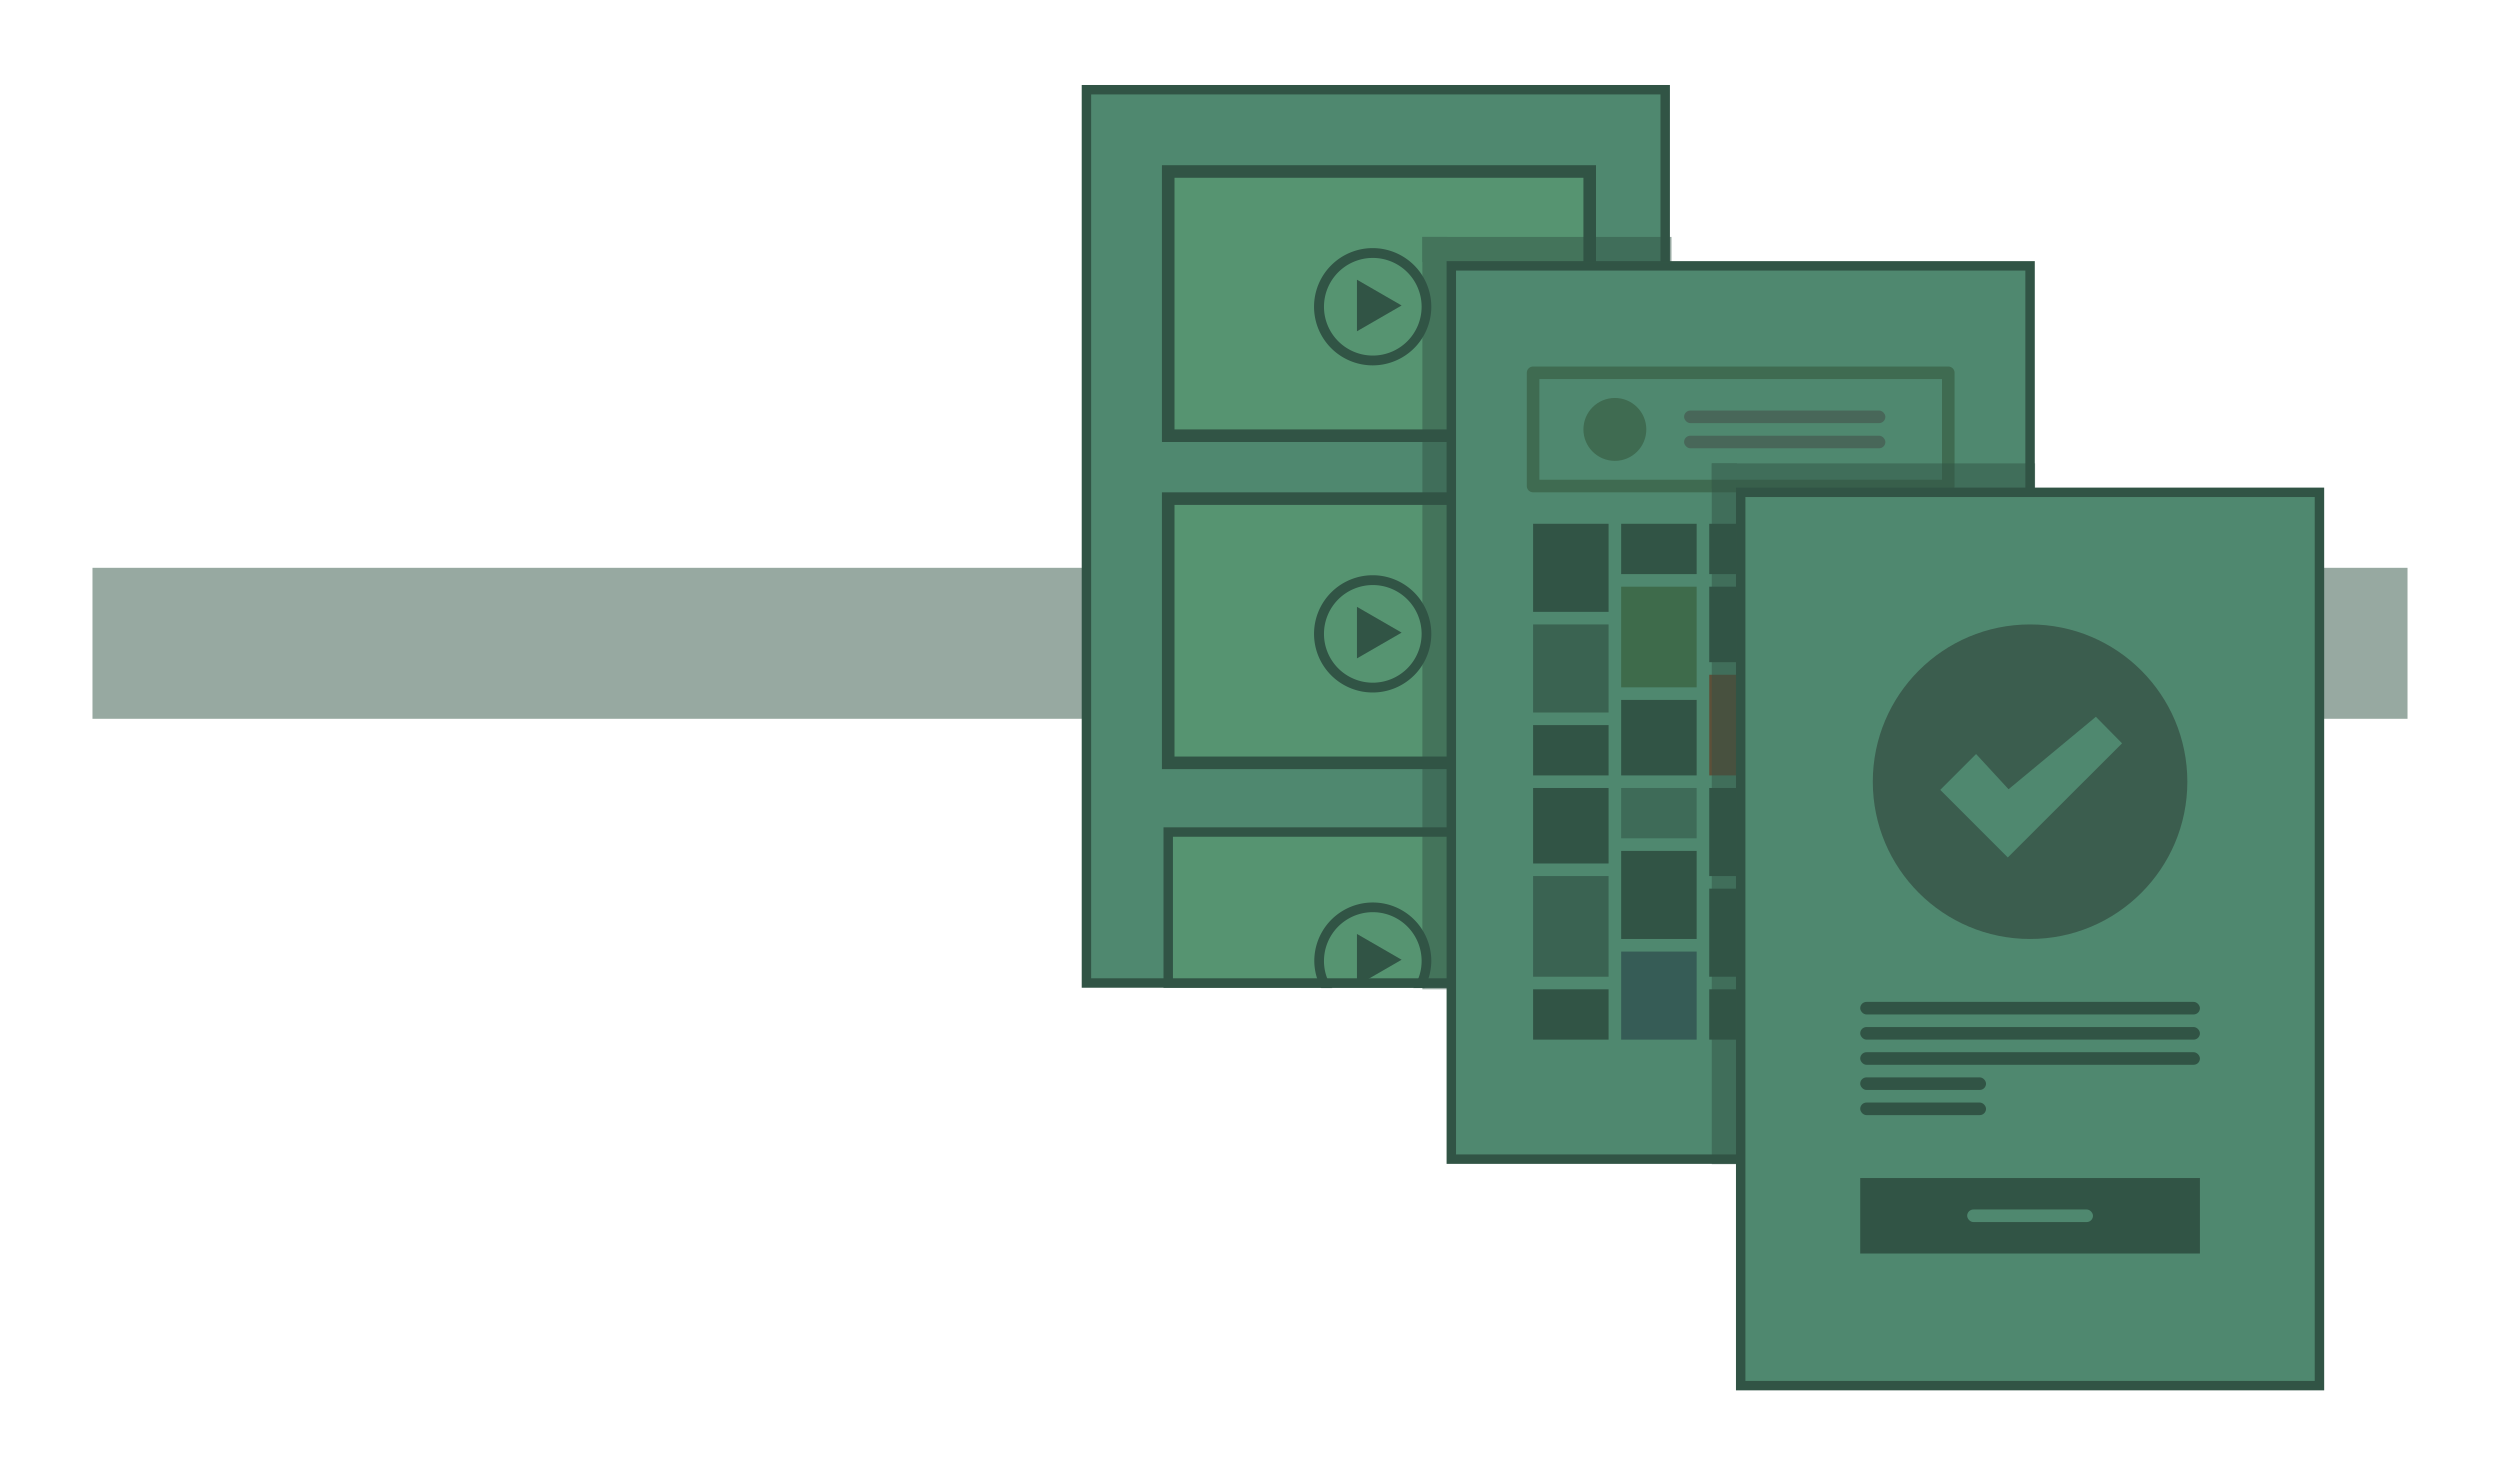 <svg xmlns="http://www.w3.org/2000/svg" viewBox="0 0 198.7 117.26"><defs><style>.cls-1{isolation:isolate;}.cls-2,.cls-6{fill:#315445;}.cls-19,.cls-2{opacity:0.5;}.cls-14,.cls-18,.cls-3{fill:#4f886f;}.cls-20,.cls-3,.cls-4,.cls-7{stroke:#315445;stroke-miterlimit:10;}.cls-3,.cls-4{stroke-width:0.75px;}.cls-4,.cls-7{fill:#569471;}.cls-20,.cls-5{fill:none;}.cls-8{fill:#3a6352;}.cls-9{fill:#3a6351;}.cls-10{fill:#3e6b4b;}.cls-11{fill:#365c56;}.cls-12{fill:#3e6b58;}.cls-13{fill:#5e4f38;}.cls-14{stroke:#3f6b51;stroke-linejoin:round;}.cls-15{fill:#3f6b51;}.cls-16{fill:#486759;}.cls-17{fill:#3b5d4e;}.cls-19{mix-blend-mode:darken;}.cls-20{stroke-linecap:square;stroke-width:2px;}</style></defs><title>Artboard 1</title><g class="cls-1"><g id="Layer_1" data-name="Layer 1"><rect class="cls-2" x="7.35" y="45.13" width="184" height="12"/><rect class="cls-3" x="86.35" y="7.13" width="46" height="71"/><rect class="cls-4" x="92.85" y="66.13" width="24.5" height="12"/><path class="cls-5" d="M109.11,72.5a3.88,3.88,0,0,0-3.88,3.88,3.82,3.82,0,0,0,.66,2.15h6.44a3.82,3.82,0,0,0,.66-2.15A3.88,3.88,0,0,0,109.11,72.5Zm-1.26,5.83v-4.1l3.55,2Z"/><polygon class="cls-6" points="107.85 78.33 111.4 76.28 107.85 74.23 107.85 78.33"/><path class="cls-6" d="M105.23,76.38a3.88,3.88,0,0,1,7.76,0,3.82,3.82,0,0,1-.66,2.15h.88a4.61,4.61,0,0,0,.55-2.15,4.65,4.65,0,1,0-9.3,0,4.61,4.61,0,0,0,.55,2.15h.88A3.82,3.82,0,0,1,105.23,76.38Z"/><rect class="cls-7" x="92.85" y="39.63" width="25" height="21"/><polygon class="cls-6" points="107.85 48.23 111.4 50.28 107.85 52.33 107.85 48.23"/><path class="cls-6" d="M109.11,46.5a3.88,3.88,0,1,1-3.88,3.88,3.88,3.88,0,0,1,3.88-3.88m0-.78a4.66,4.66,0,1,0,4.65,4.66A4.66,4.66,0,0,0,109.11,45.72Z"/><rect class="cls-7" x="92.85" y="13.63" width="33.5" height="21"/><polygon class="cls-6" points="107.85 22.23 111.4 24.28 107.85 26.33 107.85 22.23"/><path class="cls-6" d="M109.11,20.5a3.88,3.88,0,1,1-3.88,3.88,3.88,3.88,0,0,1,3.88-3.88m0-.78a4.66,4.66,0,1,0,4.65,4.66A4.66,4.66,0,0,0,109.11,19.72Z"/><rect class="cls-3" x="115.35" y="21.13" width="46" height="71"/><rect class="cls-6" x="121.85" y="62.63" width="6" height="6"/><rect class="cls-8" x="121.85" y="69.63" width="6" height="8"/><rect class="cls-6" x="121.85" y="78.63" width="6" height="4"/><rect class="cls-6" x="121.85" y="41.63" width="6" height="7"/><rect class="cls-9" x="121.85" y="49.63" width="6" height="7"/><rect class="cls-6" x="121.85" y="57.63" width="6" height="4"/><rect class="cls-6" x="128.85" y="55.63" width="6" height="6" transform="translate(263.7 117.26) rotate(180)"/><rect class="cls-10" x="128.85" y="46.63" width="6" height="8" transform="translate(263.7 101.26) rotate(180)"/><rect class="cls-6" x="128.85" y="41.63" width="6" height="4" transform="translate(263.7 87.26) rotate(180)"/><rect class="cls-11" x="128.85" y="75.63" width="6" height="7" transform="translate(263.7 158.26) rotate(180)"/><rect class="cls-6" x="128.85" y="67.63" width="6" height="7" transform="translate(263.7 142.26) rotate(180)"/><rect class="cls-12" x="128.85" y="62.63" width="6" height="4" transform="translate(263.7 129.26) rotate(180)"/><rect class="cls-6" x="135.85" y="46.63" width="6" height="6"/><rect class="cls-13" x="135.85" y="53.63" width="6" height="8"/><rect class="cls-6" x="135.85" y="41.63" width="6" height="4"/><rect class="cls-6" x="135.85" y="62.63" width="6" height="7"/><rect class="cls-6" x="135.85" y="70.63" width="6" height="7"/><rect class="cls-6" x="135.85" y="78.63" width="6" height="4"/><rect class="cls-14" x="121.85" y="29.63" width="33" height="9"/><circle class="cls-15" cx="128.35" cy="34.13" r="2.5"/><rect class="cls-16" x="133.85" y="32.63" width="16" height="1" rx="0.5" ry="0.5"/><rect class="cls-16" x="133.85" y="34.63" width="16" height="1" rx="0.5" ry="0.5"/><rect class="cls-3" x="138.35" y="39.13" width="46" height="71"/><circle class="cls-17" cx="161.35" cy="62.13" r="12.5"/><polygon class="cls-18" points="159.64 62.73 157.06 59.93 154.21 62.78 154.21 62.78 159.58 68.15 168.66 59.08 166.58 56.97 159.64 62.73"/><rect class="cls-6" x="147.85" y="79.63" width="27" height="1" rx="0.5" ry="0.5"/><rect class="cls-6" x="147.85" y="81.63" width="27" height="1" rx="0.5" ry="0.5"/><rect class="cls-6" x="147.85" y="83.63" width="27" height="1" rx="0.5" ry="0.5"/><rect class="cls-6" x="147.85" y="85.63" width="10" height="1" rx="0.5" ry="0.5"/><rect class="cls-6" x="147.85" y="87.63" width="10" height="1" rx="0.5" ry="0.5"/><rect class="cls-6" x="147.85" y="93.63" width="27" height="6"/><rect class="cls-18" x="156.35" y="96.13" width="10" height="1" rx="0.5" ry="0.5"/><g class="cls-19"><line class="cls-20" x1="137.05" y1="91.53" x2="137.05" y2="37.83"/><line class="cls-20" x1="160.75" y1="37.83" x2="137.05" y2="37.83"/></g><g class="cls-19"><line class="cls-20" x1="114.05" y1="77.63" x2="114.05" y2="19.83"/><line class="cls-20" x1="131.85" y1="19.83" x2="114.05" y2="19.83"/></g></g></g></svg>